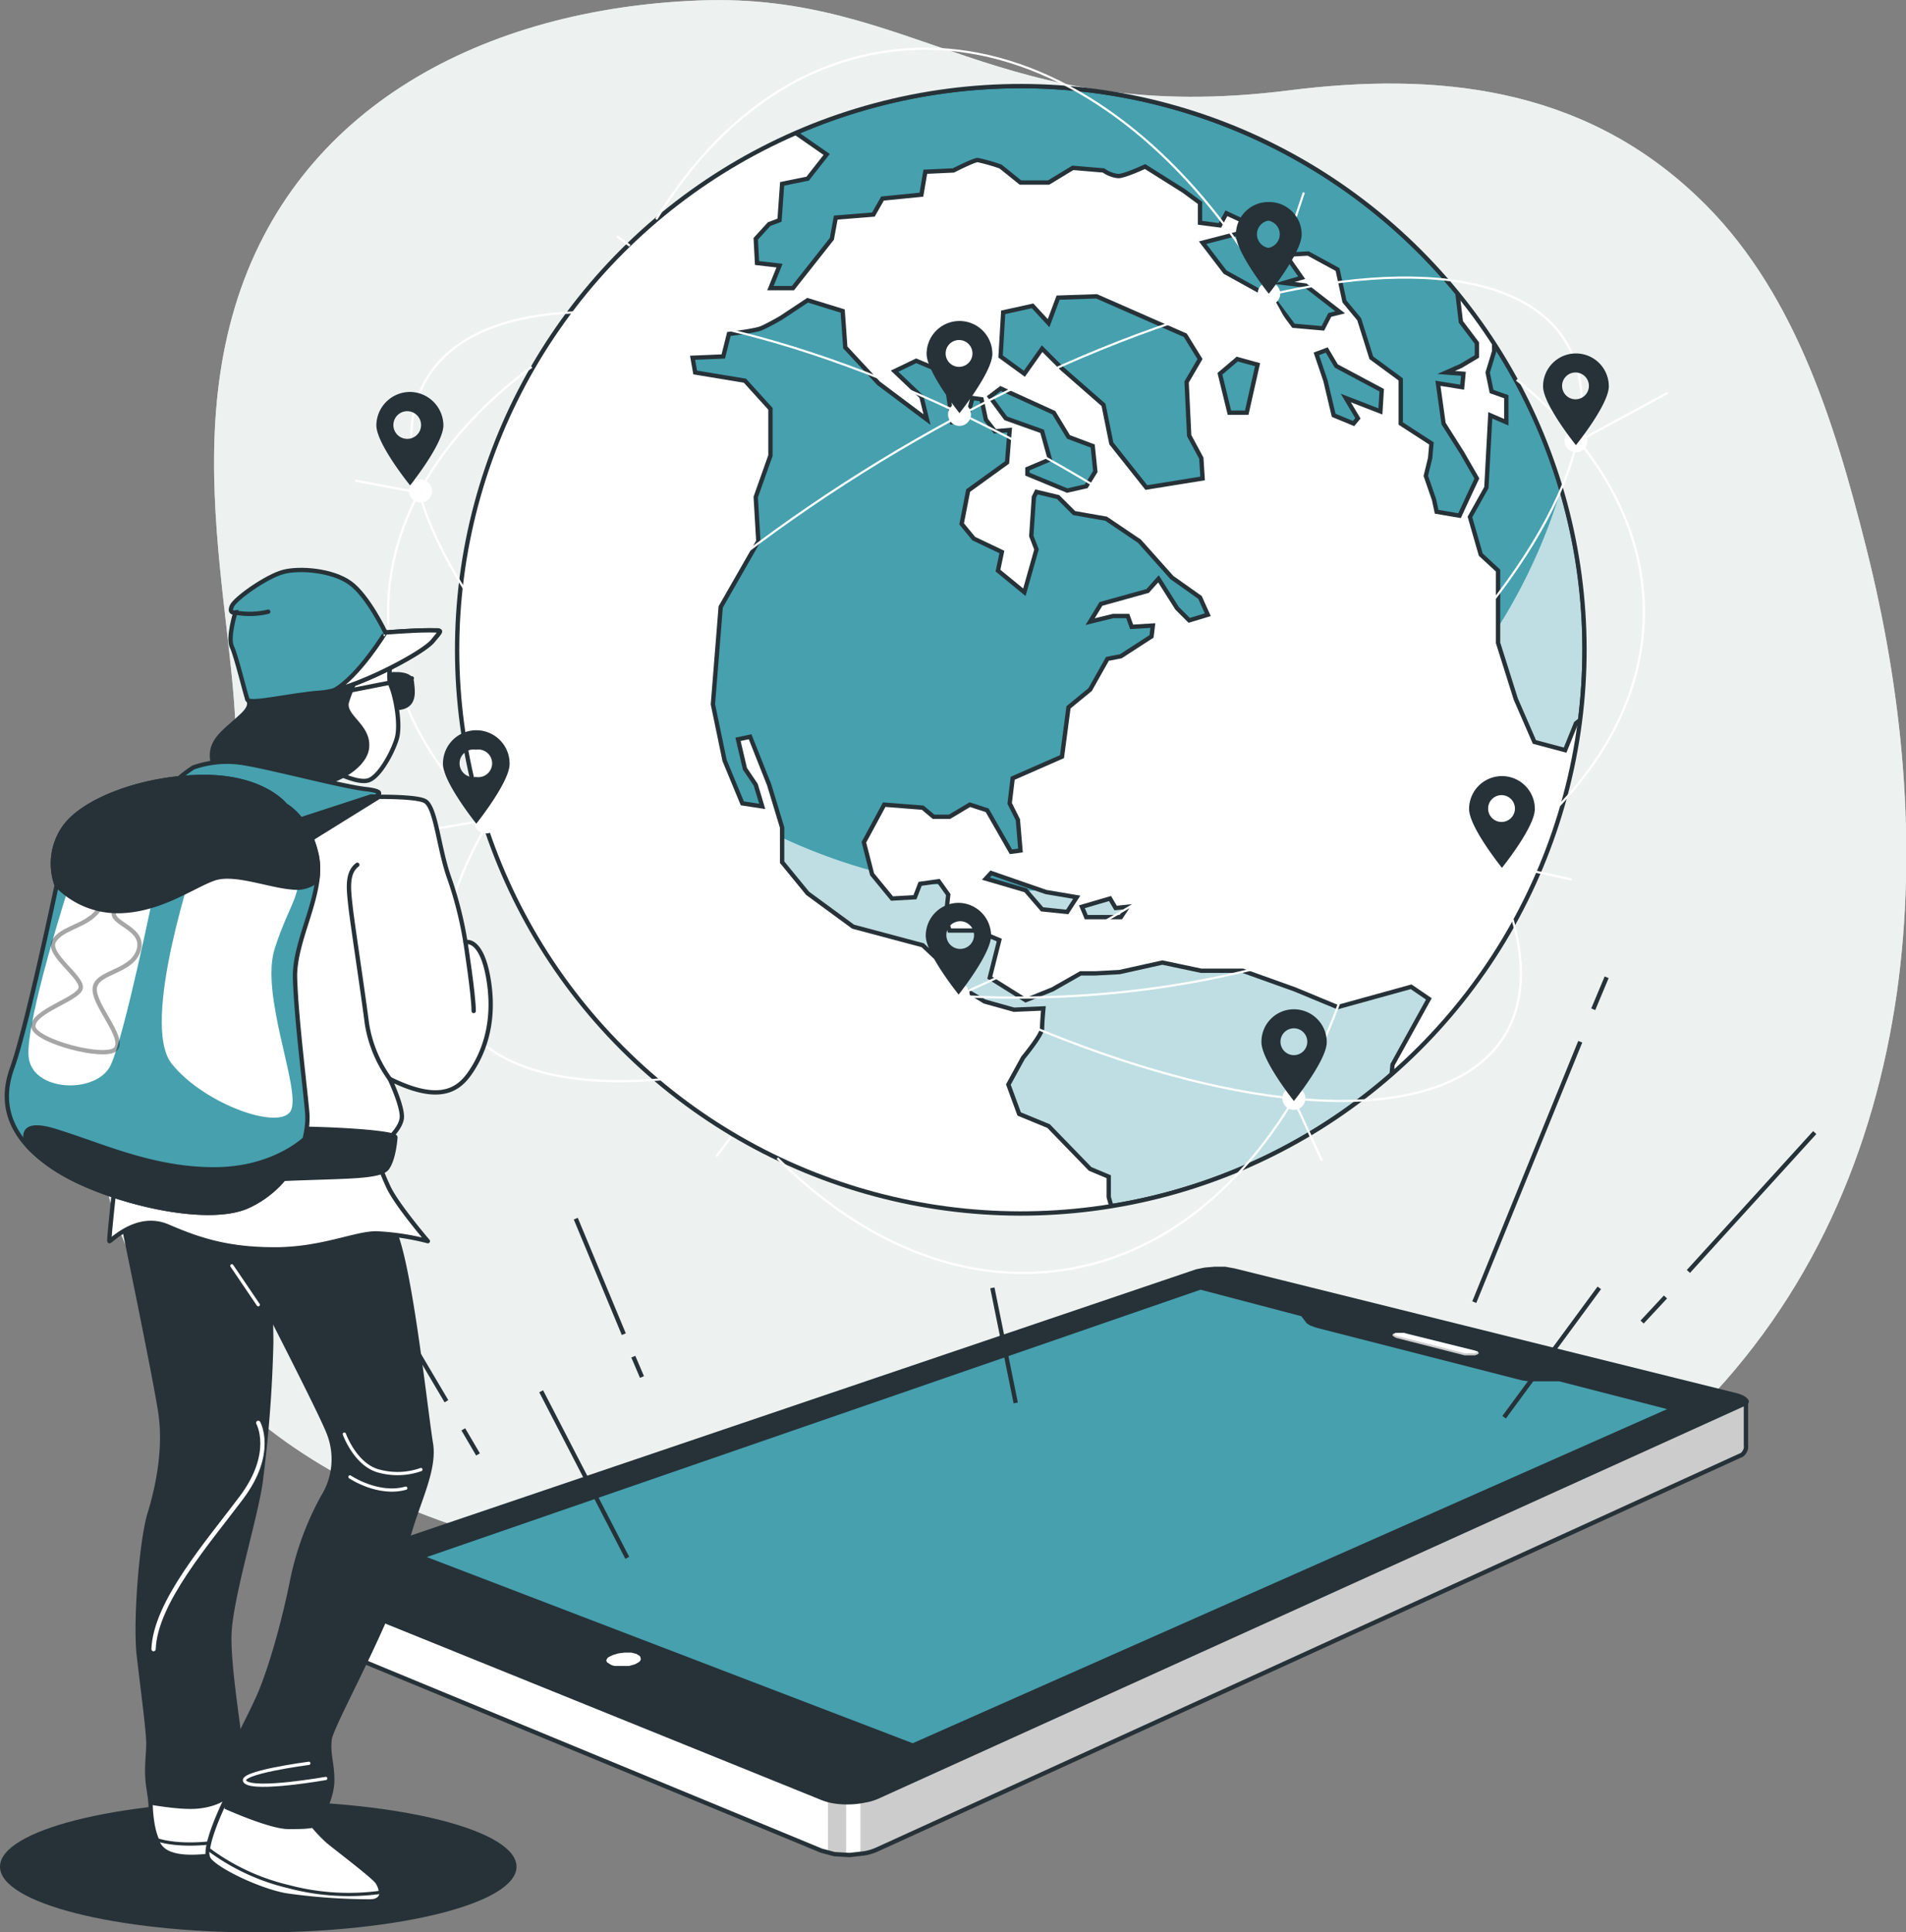<svg xmlns="http://www.w3.org/2000/svg" xmlns:xlink="http://www.w3.org/1999/xlink" viewBox="0 0 440.6 446.6"><rect x="0" y="0" width="440.6" height="446.6" fill="#808080" stroke="none"/><defs><style>.cls-1,.cls-12,.cls-15,.cls-17,.cls-18,.cls-3,.cls-7{fill:#fff;}.cls-1,.cls-10,.cls-18,.cls-2,.cls-21,.cls-23,.cls-3{stroke:#263238;}.cls-1,.cls-10,.cls-16,.cls-17,.cls-2{stroke-miterlimit:10;}.cls-13,.cls-2{fill:#46a0ae;}.cls-18,.cls-19,.cls-20,.cls-21,.cls-23,.cls-24,.cls-3{stroke-linecap:round;stroke-linejoin:round;}.cls-4,.cls-5{fill:#edf2f0;}.cls-5{opacity:0.7;}.cls-23,.cls-6{fill:#263238;}.cls-8{clip-path:url(#clip-path);}.cls-9{opacity:0.2;}.cls-10,.cls-16,.cls-19,.cls-20,.cls-21,.cls-24{fill:none;}.cls-11{clip-path:url(#clip-path-2);}.cls-12{opacity:0.86;}.cls-14{clip-path:url(#clip-path-3);}.cls-15{opacity:0.65;}.cls-16,.cls-17,.cls-19,.cls-20{stroke:#fff;}.cls-16,.cls-17{stroke-width:0.5px;}.cls-18,.cls-20{stroke-width:0.75px;}.cls-22{clip-path:url(#clip-path-4);}.cls-24{stroke:#000;opacity:0.35;}</style><clipPath id="clip-path" transform="translate(-17.9 -35.4)"><path class="cls-1" d="M421.5,369.5v-9.8L299.2,329.9,86.1,401.2v10.2a1.9,1.9,0,0,0,.5,1.4,2.6,2.6,0,0,0,1.4.9l119.8,49.5,3,.8,3.5.2,3.5-.4a12.5,12.5,0,0,0,3.1-1l199.2-90.9a1.7,1.7,0,0,0,1-.8A2.2,2.2,0,0,0,421.5,369.5Z"/></clipPath><clipPath id="clip-path-2" transform="translate(-17.9 -35.4)"><circle class="cls-1" cx="253.9" cy="185.6" r="130.3" transform="translate(-56.9 233.9) rotate(-45)"/></clipPath><clipPath id="clip-path-3" transform="translate(-17.9 -35.4)"><path class="cls-2" d="M249.2,125.2l12.3,5.6,3.4,5.6,5.6,2.1.6,5.9-2.1,3.4-4.4,1-9.2-3.8v-1.2l5.2-2.2-1.8-6.5-8.4-3-3.7-5Zm77.9,143-9.9-4.1-12-4.3h-9.6l-9-1.9-9.9,2.2-5.6.3h-3.4l-6.5,3.7-6.2,2.5-8.3-5.2,2.2-8.7-5.3-2.2h-6.2l-.9-2.8.6-5.5-2.2-3.1-4.3.6-1.2,3.1-5.3.3-4.6-5.6-1.9-7.4,4.7-8.7,8.9.7,2.5,2.1h3.7l4.7-2.8,4,1.3,5.5,9.6,2.2-.3-.6-7.1-1.9-3.8.7-5.8,11.4-5,1.5-11.4,5-4.1,4-7.1,3.1-.6,7.1-4.6.3-2.5-4.9.3-.9-2.5h-3.4l-5.3,1.3,2.5-4.1,10.8-3,2.5-2.8L290,176l2.8,2.8,4.3-1.3-1.8-4-6.5-4.6-7.5-8.4-7.7-5.2-7.4-1.3-3.7-3.7-5-1.2-.6,1.2-.6,9,1.2,3.1-2.8,9.9-6.1-5,.9-4.3-6.5-3.1-2.8-3.4,1.5-7.7,9-6.5.6-7.5-3.4.3-2.1-2.7-1-4.7-2.1-.3-1.3,5-3.4.6-1.5-10.8-2.5-1.6-4.3-1.8-5,2.4,6.2,5.9,1.3,5.3L221,124l-7.7-8.3-.6-8.4-8.1-2.5-6.2,4.1s-3.1,1.8-4.6,2.4-7.4,1.3-7.4,1.3l-1.3,5.2-7.1.3.6,3.4,11.5,1.9,5.9,6.5v10.8l-3.4,9.6.6,10.2-8.7,15.2-1.8,22.5,2.7,13,4.1,9.9,4.6.7-1.5-5-2.5-3.7-1.6-6.8,2.8-.6,4.4,11.1,3,9.9v8l5.9,7.2,10.5,7.7,16.1,4.3,5,4.7,3.7,4.9,5.6,3.4,6.8,1.9,6.8-.3s-.3,3.1-.3,4.6-4.4,6.8-4.4,6.8l-3.4,6.2,2.5,6.8,6.8,2.8,9.6,9.9,4.3,1.8v4.7l.6,2.1a128.9,128.9,0,0,0,64.8-30.5l.2-2.2,8.4-15.2-4.1-2.8ZM359.3,146l-3.4-5.9-4.3-6.8-1.3-9.3,5.6.9.3-3.1-4-.3,3.4-1.5,3.7-2.2v-3.1l-3.7-4.9-.8-6.7a130.6,130.6,0,0,0-153-37l7.2,5-4.4,5.6-5.9,1.2-.6,8.4-2.4.9-3.1,3.4.3,5.6,5.2.6L196,102h5.2l9-11.4.9-4.9,8.7-.7,2.1-3.7,9-.9.9-5.3,6.5-.3s4.7-2.4,5.6-2.4a40.7,40.7,0,0,1,5.3,1.5l4.6,3.7h6.5l5.6-3.4,7.1.6a7.1,7.1,0,0,0,3.4,1.3c1.5,0,6.2-2.2,6.2-2.2l8.9,5.6,3.8,2.8v4.6l4.6.6,1.5-2.8,4.1,1.9-.3,2.5-9.3,2.4,5.2,6.8,11.2,6.2,4.6,6.2,6.8.6,1.6-3.1,2.4-.6-8-6.2-5-.6,4.1-1.2-3.7-5.3,5.2-.3,6.8,3.7,1.6,7.4,3.4,4.1,2.8,8.9,6.8,5v10.2l7.1,4.6-.3,3.4-1,4.1,1.9,5.5.6,2.8,5.3.9,2.4-5.2Zm4-31.2v1.8l-1.5,4.9.9,4.4,3.4,1.2V133l-3.7-1.6-.9,16.7-3.8,6.8,2.5,8.7,4,3.7V184l4.1,13,4.3,9.9,7.1,1.9,2.5-6.2,1-.8a143.8,143.8,0,0,0,1-16.2A129.9,129.9,0,0,0,363.3,114.8Zm-71.4-1.9-20.5-9-8.9.3-2.2,5.9-3.7-4-6.8,1.5-.6,10.2,5.5,4,4.1-5.8,4.6,4.6L273,129l1.8,8.9,8.1,10.2,13-2.1-.3-4.7-2.8-5.2-.6-12.4,3.1-5.3Zm16.7,6.8-4.7-1.3-4,3.4,2.2,9h4Zm28.7,5.9L326.8,120l-2.2-3.7-2.4.9,2.1,6.2,1.9,8,4.6,1.9,1-1.2-2.8-4.7,8,3.1ZM247,237.2l-1.2,1.3,9.2,2.7,3.8,4.4,5.8.6,2.2-3.4-7.1-1.2Zm27.5,5.9L268,245l1,2.4h8l1.6-2.4-2.8.3Z"/></clipPath><clipPath id="clip-path-4" transform="translate(-17.9 -35.4)"><path class="cls-3" d="M98.9,219.7s14.8-.6,17.3.9,3.1,11,5.6,17.9a87.6,87.6,0,0,1,3.7,14.7s3.8-1.3,5.4,9-1.6,17.3-4.4,21.3-7.2,6.9-18.5,1.3c0,0,2.8,5.9,2.8,8.7s-4,6-4,6A386.3,386.3,0,0,1,68,302.3c-19.8.3-23.2-1.6-24.1-4.4s-1.6-46.6-.7-58.5,9.4-20.7,15.7-22.9S98.9,219.7,98.9,219.7Z"/></clipPath></defs><title>مسافر</title><g id="Background_Simple" data-name="Background Simple"><path class="cls-4" d="M456.4,264.8c4.8-34.3,1.3-69.5-7.1-102.8-7.5-29.8-17-60.4-39.2-81.3C383.3,55.3,349.8,52,315.8,56.3c-67.2,8.5-86.5-22.7-136.2-20.8S86.1,60.1,72.2,106.4s7.8,94.5-2.7,121.9-40.1,54.9-22.7,94.6,55.9,70.9,145,78.4,166.8,11.4,217.4-38.7C436.7,335.4,451.2,301.2,456.4,264.8Z" transform="translate(-17.9 -35.4)"/><path class="cls-5" d="M456.4,264.8c4.8-34.3,1.3-69.5-7.1-102.8-7.5-29.8-17-60.4-39.2-81.3C383.3,55.3,349.8,52,315.8,56.3c-67.2,8.5-86.5-22.7-136.2-20.8S86.1,60.1,72.2,106.4s7.8,94.5-2.7,121.9-40.1,54.9-22.7,94.6,55.9,70.9,145,78.4,166.8,11.4,217.4-38.7C436.7,335.4,451.2,301.2,456.4,264.8Z" transform="translate(-17.9 -35.4)"/><ellipse class="cls-6" cx="59.7" cy="431.5" rx="59.7" ry="15.2"/></g><g id="Device"><path class="cls-7" d="M421.5,369.5v-9.8L299.2,329.9,86.1,401.2v10.2a1.9,1.9,0,0,0,.5,1.4,2.6,2.6,0,0,0,1.4.9l119.8,49.5,3,.8,3.5.2,3.5-.4a12.5,12.5,0,0,0,3.1-1l199.2-90.9a1.7,1.7,0,0,0,1-.8A2.2,2.2,0,0,0,421.5,369.5Z" transform="translate(-17.9 -35.4)"/><g class="cls-8"><path class="cls-9" d="M421.1,371.1a2.2,2.2,0,0,0,.4-1.6v-9.8L299.2,329.9l-82.4,27.6V463.9h1a12.5,12.5,0,0,0,3.1-1l199.2-90.9A1.7,1.7,0,0,0,421.1,371.1Z" transform="translate(-17.9 -35.4)"/><path class="cls-9" d="M213.5,464.4V447.9h-4.2v16A12.6,12.6,0,0,0,213.5,464.4Z" transform="translate(-17.9 -35.4)"/></g><path class="cls-10" d="M421.5,369.5v-9.8L299.2,329.9,86.1,401.2v10.2a1.9,1.9,0,0,0,.5,1.4,2.6,2.6,0,0,0,1.4.9l119.8,49.5,3,.8,3.5.2,3.5-.4a12.5,12.5,0,0,0,3.1-1l199.2-90.9a1.7,1.7,0,0,0,1-.8A2.2,2.2,0,0,0,421.5,369.5Z" transform="translate(-17.9 -35.4)"/><path class="cls-7" d="M358.9,347.4l-15.7-3.9-.7-.2h-2l-.4.2a.2.2,0,0,0,0,.3l.2.2.5.2,15.7,4h2.3l.6-.2.3-.2c0-.1.1-.2,0-.2l-.2-.3-.6-.2" transform="translate(-17.9 -35.4)"/><path class="cls-2" d="M404.8,361l-26.4-6.8h-7.1l-1.4-.2-1.2-.3-46.1-11.8-.9-.3-.8-.3-.6-.4-.3-.4-1-1.3L295.4,333,115.1,395.3l113.8,43.6L404.8,361" transform="translate(-17.9 -35.4)"/><path class="cls-6" d="M422,358.9a3.5,3.5,0,0,0-1.1-.9,10.3,10.3,0,0,0-2.1-.7L303.3,328.6l-2.2-.4h-2.4l-2.3.2-2,.4L88.8,398.5a6.9,6.9,0,0,0-2.1,1,2.1,2.1,0,0,0-1,1.1.9.9,0,0,0,.1,1.1,3.2,3.2,0,0,0,1.4,1l120.6,48.8a13.2,13.2,0,0,0,3,.8,20,20,0,0,0,3.5.2,19.7,19.7,0,0,0,3.5-.4,12.6,12.6,0,0,0,3.1-.9L421,360.5a2,2,0,0,0,1.1-.8A.8.8,0,0,0,422,358.9Zm-193.1,80L115.1,395.3,295.4,333l23.6,6.1,1,1.3.3.4.6.4.8.3.9.3,46.1,11.8,1.2.3,1.4.2h7.1l26.4,6.8Zm111.2-95.2.4-.2h2l.7.2,15.7,3.9.6.2.2.3c.1,0,0,.1,0,.2l-.3.2-.6.2h-2.3l-15.7-4-.5-.2-.2-.2A.2.2,0,0,1,340.1,343.7ZM165.6,419.5l-.9.5-1.4.4h-2.9a2.8,2.8,0,0,1-1.3-.3l-.8-.5a.8.8,0,0,1-.2-.5,2.1,2.1,0,0,1,.4-.6l1-.5,1.3-.4,1.5-.2h1.5l1.2.3.8.5a1.4,1.4,0,0,1,.2.6C166,419.1,165.8,419.3,165.6,419.5Z" transform="translate(-17.9 -35.4)"/><path class="cls-7" d="M165,417.8l-1.2-.3h-1.5l-1.5.2-1.3.4-1,.5a2.1,2.1,0,0,0-.4.6.8.8,0,0,0,.2.5l.8.5a2.8,2.8,0,0,0,1.3.3h2.9l1.4-.4.9-.5c.2-.2.4-.4.4-.6a1.4,1.4,0,0,0-.2-.6l-.8-.5" transform="translate(-17.9 -35.4)"/></g><g id="Lines"><line class="cls-10" x1="107.1" y1="330.4" x2="110.5" y2="336.2"/><line class="cls-10" x1="56.7" y1="245.2" x2="103.2" y2="323.9"/><line class="cls-10" x1="146.4" y1="313.6" x2="148.4" y2="318.3"/><line class="cls-10" x1="133.1" y1="281.7" x2="144.2" y2="308.4"/><line class="cls-10" x1="365.3" y1="240.8" x2="340.8" y2="301"/><line class="cls-10" x1="371.4" y1="225.9" x2="368.3" y2="233.3"/><line class="cls-10" x1="385" y1="299.8" x2="379.6" y2="305.6"/><line class="cls-10" x1="419.5" y1="261.8" x2="390.3" y2="293.9"/><line class="cls-10" x1="125.1" y1="321.6" x2="145" y2="360.1"/><line class="cls-10" x1="369.7" y1="297.7" x2="347.7" y2="327.6"/><line class="cls-10" x1="229.4" y1="297.7" x2="234.8" y2="324.3"/></g><g id="Earth_Globe" data-name="Earth Globe"><circle class="cls-7" cx="253.9" cy="185.6" r="130.3" transform="translate(-74.8 198.5) rotate(-45)"/><g class="cls-11"><path class="cls-12" d="M253.9,241.3a130.4,130.4,0,0,1-124.9-93,127.5,127.5,0,0,0-5.5,37.3,130.4,130.4,0,1,0,255.3-37.3A130.5,130.5,0,0,1,253.9,241.3Z" transform="translate(-17.9 -35.4)"/><path class="cls-13" d="M249.2,125.2l12.3,5.6,3.4,5.6,5.6,2.1.6,5.9-2.1,3.4-4.4,1-9.2-3.8v-1.2l5.2-2.2-1.8-6.5-8.4-3-3.7-5Zm77.9,143-9.9-4.1-12-4.3h-9.6l-9-1.9-9.9,2.2-5.6.3h-3.4l-6.5,3.7-6.2,2.5-8.3-5.2,2.2-8.7-5.3-2.2h-6.2l-.9-2.8.6-5.5-2.2-3.1-4.3.6-1.2,3.1-5.3.3-4.6-5.6-1.9-7.4,4.7-8.7,8.9.7,2.5,2.1h3.7l4.7-2.8,4,1.3,5.5,9.6,2.2-.3-.6-7.1-1.9-3.8.7-5.8,11.4-5,1.5-11.4,5-4.1,4-7.1,3.1-.6,7.1-4.6.3-2.5-4.9.3-.9-2.5h-3.4l-5.3,1.3,2.5-4.1,10.8-3,2.5-2.8L290,176l2.8,2.8,4.3-1.3-1.8-4-6.5-4.6-7.5-8.4-7.7-5.2-7.4-1.3-3.7-3.7-5-1.2-.6,1.2-.6,9,1.2,3.1-2.8,9.9-6.1-5,.9-4.3-6.5-3.1-2.8-3.4,1.5-7.7,9-6.5.6-7.5-3.4.3-2.1-2.7-1-4.7-2.1-.3-1.3,5-3.4.6-1.5-10.8-2.5-1.6-4.3-1.8-5,2.4,6.2,5.9,1.3,5.3L221,124l-7.7-8.3-.6-8.4-8.1-2.5-6.2,4.1s-3.1,1.8-4.6,2.4-7.4,1.3-7.4,1.3l-1.3,5.2-7.1.3.6,3.4,11.5,1.9,5.9,6.5v10.8l-3.4,9.6.6,10.2-8.7,15.2-1.8,22.5,2.7,13,4.1,9.9,4.6.7-1.5-5-2.5-3.7-1.6-6.8,2.8-.6,4.4,11.1,3,9.9v8l5.9,7.2,10.5,7.7,16.1,4.3,5,4.7,3.7,4.9,5.6,3.4,6.8,1.9,6.8-.3s-.3,3.1-.3,4.6-4.4,6.8-4.4,6.8l-3.4,6.2,2.5,6.8,6.8,2.8,9.6,9.9,4.3,1.8v4.7l.6,2.1a128.9,128.9,0,0,0,64.8-30.5l.2-2.2,8.4-15.2-4.1-2.8ZM359.3,146l-3.4-5.9-4.3-6.8-1.3-9.3,5.6.9.3-3.1-4-.3,3.4-1.5,3.7-2.2v-3.1l-3.7-4.9-.8-6.7a130.6,130.6,0,0,0-153-37l7.2,5-4.4,5.6-5.9,1.2-.6,8.4-2.4.9-3.1,3.4.3,5.6,5.2.6L196,102h5.2l9-11.4.9-4.9,8.7-.7,2.1-3.7,9-.9.9-5.3,6.5-.3s4.7-2.4,5.6-2.4a40.7,40.7,0,0,1,5.3,1.5l4.6,3.7h6.5l5.6-3.4,7.1.6a7.1,7.1,0,0,0,3.4,1.3c1.5,0,6.2-2.2,6.2-2.2l8.9,5.6,3.8,2.8v4.6l4.6.6,1.5-2.8,4.1,1.9-.3,2.5-9.3,2.4,5.2,6.8,11.2,6.2,4.6,6.2,6.8.6,1.6-3.1,2.4-.6-8-6.2-5-.6,4.1-1.2-3.7-5.3,5.2-.3,6.8,3.7,1.6,7.4,3.4,4.1,2.8,8.9,6.8,5v10.2l7.1,4.6-.3,3.4-1,4.1,1.9,5.5.6,2.8,5.3.9,2.4-5.2Zm4-31.2v1.8l-1.5,4.9.9,4.4,3.4,1.2V133l-3.7-1.6-.9,16.7-3.8,6.8,2.5,8.7,4,3.7V184l4.1,13,4.3,9.9,7.1,1.9,2.5-6.2,1-.8a143.8,143.8,0,0,0,1-16.2A129.9,129.9,0,0,0,363.3,114.8Zm-71.4-1.9-20.5-9-8.9.3-2.2,5.9-3.7-4-6.8,1.5-.6,10.2,5.5,4,4.1-5.8,4.6,4.6L273,129l1.8,8.9,8.1,10.2,13-2.1-.3-4.7-2.8-5.2-.6-12.4,3.1-5.3Zm16.7,6.8-4.7-1.3-4,3.4,2.2,9h4Zm28.7,5.9L326.8,120l-2.2-3.7-2.4.9,2.1,6.2,1.9,8,4.6,1.9,1-1.2-2.8-4.7,8,3.1ZM247,237.2l-1.2,1.3,9.2,2.7,3.8,4.4,5.8.6,2.2-3.4-7.1-1.2Zm27.5,5.9L268,245l1,2.4h8l1.6-2.4-2.8.3Z" transform="translate(-17.9 -35.4)"/><g class="cls-14"><path class="cls-15" d="M253.9,241.3a130.4,130.4,0,0,1-124.9-93,127.5,127.5,0,0,0-5.5,37.3,130.4,130.4,0,1,0,255.3-37.3A130.5,130.5,0,0,1,253.9,241.3Z" transform="translate(-17.9 -35.4)"/></g><path class="cls-10" d="M249.2,125.2l12.3,5.6,3.4,5.6,5.6,2.1.6,5.9-2.1,3.4-4.4,1-9.2-3.8v-1.2l5.2-2.2-1.8-6.5-8.4-3-3.7-5Zm77.9,143-9.9-4.1-12-4.3h-9.6l-9-1.9-9.9,2.2-5.6.3h-3.4l-6.5,3.7-6.2,2.5-8.3-5.2,2.2-8.7-5.3-2.2h-6.2l-.9-2.8.6-5.5-2.2-3.1-4.3.6-1.2,3.1-5.3.3-4.6-5.6-1.9-7.4,4.7-8.7,8.9.7,2.5,2.1h3.7l4.7-2.8,4,1.3,5.5,9.6,2.2-.3-.6-7.1-1.9-3.8.7-5.8,11.4-5,1.5-11.4,5-4.1,4-7.1,3.1-.6,7.1-4.6.3-2.5-4.9.3-.9-2.5h-3.4l-5.3,1.3,2.5-4.1,10.8-3,2.5-2.8L290,176l2.8,2.8,4.3-1.3-1.8-4-6.5-4.6-7.5-8.4-7.7-5.2-7.4-1.3-3.7-3.7-5-1.2-.6,1.2-.6,9,1.2,3.1-2.8,9.9-6.1-5,.9-4.3-6.5-3.1-2.8-3.4,1.5-7.7,9-6.5.6-7.5-3.4.3-2.1-2.7-1-4.7-2.1-.3-1.3,5-3.4.6-1.5-10.8-2.5-1.6-4.3-1.8-5,2.4,6.2,5.9,1.3,5.3L221,124l-7.7-8.3-.6-8.4-8.1-2.5-6.2,4.1s-3.1,1.8-4.6,2.4-7.4,1.3-7.4,1.3l-1.3,5.2-7.1.3.6,3.4,11.5,1.9,5.9,6.5v10.8l-3.4,9.6.6,10.2-8.7,15.2-1.8,22.5,2.7,13,4.1,9.9,4.6.7-1.5-5-2.5-3.7-1.6-6.8,2.8-.6,4.4,11.1,3,9.9v8l5.9,7.2,10.5,7.7,16.1,4.3,5,4.7,3.7,4.9,5.6,3.4,6.8,1.9,6.8-.3s-.3,3.1-.3,4.6-4.4,6.8-4.4,6.8l-3.4,6.2,2.5,6.8,6.8,2.8,9.6,9.9,4.3,1.8v4.7l.6,2.1a128.9,128.9,0,0,0,64.8-30.5l.2-2.2,8.4-15.2-4.1-2.8ZM359.3,146l-3.4-5.9-4.3-6.8-1.3-9.3,5.6.9.3-3.1-4-.3,3.4-1.5,3.7-2.2v-3.1l-3.7-4.9-.8-6.7a130.6,130.6,0,0,0-153-37l7.2,5-4.4,5.6-5.9,1.2-.6,8.4-2.4.9-3.1,3.4.3,5.6,5.2.6L196,102h5.2l9-11.4.9-4.9,8.7-.7,2.1-3.7,9-.9.9-5.3,6.5-.3s4.7-2.4,5.6-2.4a40.7,40.7,0,0,1,5.3,1.5l4.6,3.7h6.5l5.6-3.4,7.1.6a7.1,7.1,0,0,0,3.4,1.3c1.5,0,6.2-2.2,6.2-2.2l8.9,5.6,3.8,2.8v4.6l4.6.6,1.5-2.8,4.1,1.9-.3,2.5-9.3,2.4,5.2,6.8,11.2,6.2,4.6,6.2,6.8.6,1.6-3.1,2.4-.6-8-6.2-5-.6,4.1-1.2-3.7-5.3,5.2-.3,6.8,3.7,1.6,7.4,3.4,4.1,2.8,8.9,6.8,5v10.2l7.1,4.6-.3,3.4-1,4.1,1.9,5.5.6,2.8,5.3.9,2.4-5.2Zm4-31.2v1.8l-1.5,4.9.9,4.4,3.4,1.2V133l-3.7-1.6-.9,16.7-3.8,6.8,2.5,8.7,4,3.7V184l4.1,13,4.3,9.9,7.1,1.9,2.5-6.2,1-.8a143.8,143.8,0,0,0,1-16.2A129.9,129.9,0,0,0,363.3,114.8Zm-71.4-1.9-20.5-9-8.9.3-2.2,5.9-3.7-4-6.8,1.5-.6,10.2,5.5,4,4.1-5.8,4.6,4.6L273,129l1.8,8.9,8.1,10.2,13-2.1-.3-4.7-2.8-5.2-.6-12.4,3.1-5.3Zm16.7,6.8-4.7-1.3-4,3.4,2.2,9h4Zm28.7,5.9L326.8,120l-2.2-3.7-2.4.9,2.1,6.2,1.9,8,4.6,1.9,1-1.2-2.8-4.7,8,3.1ZM247,237.2l-1.2,1.3,9.2,2.7,3.8,4.4,5.8.6,2.2-3.4-7.1-1.2Zm27.5,5.9L268,245l1,2.4h8l1.6-2.4-2.8.3Z" transform="translate(-17.9 -35.4)"/></g><circle class="cls-10" cx="253.9" cy="185.6" r="130.3" transform="translate(-74.8 198.5) rotate(-45)"/><path class="cls-16" d="M368.5,123.2c18.5,14.9,29.4,33.5,29.4,53.7,0,49.2-65,89.1-145.1,89.1s-145.2-39.9-145.2-89.1c0-21.5,12.5-41.3,33.2-56.7" transform="translate(-17.9 -35.4)"/><path class="cls-16" d="M169.6,86.1c13.1-21.4,31.4-35.7,53.2-38.8C273.9,39.9,324.4,97,335.6,174.8S314.5,321.7,263.4,329c-23.3,3.4-46.5-6.6-65.8-25.9" transform="translate(-17.9 -35.4)"/><ellipse class="cls-16" cx="241.3" cy="198.8" rx="59" ry="145.9" transform="translate(-72.1 265.7) rotate(-58.6)"/><ellipse class="cls-16" cx="252" cy="192.3" rx="149.8" ry="59" transform="translate(-81.2 124.2) rotate(-31.4)"/><path class="cls-17" d="M313.6,103.3a2.4,2.4,0,0,0-2.4-2.4,2.3,2.3,0,0,0-2.3,2.4,2.3,2.3,0,0,0,2.3,2.3A2.3,2.3,0,0,0,313.6,103.3Z" transform="translate(-17.9 -35.4)"/><path class="cls-17" d="M340,201.4a2.4,2.4,0,0,0-4.8,0,2.4,2.4,0,1,0,4.8,0Z" transform="translate(-17.9 -35.4)"/><path class="cls-17" d="M334.7,251.3a2.4,2.4,0,1,0-2.4,2.4A2.4,2.4,0,0,0,334.7,251.3Z" transform="translate(-17.9 -35.4)"/><path class="cls-17" d="M319.4,289.3a2.4,2.4,0,1,0-2.4,2.4A2.4,2.4,0,0,0,319.4,289.3Z" transform="translate(-17.9 -35.4)"/><path class="cls-17" d="M365.1,235.2a2.4,2.4,0,1,0-2.4,2.4A2.4,2.4,0,0,0,365.1,235.2Z" transform="translate(-17.9 -35.4)"/><path class="cls-17" d="M241.8,265.3a2.4,2.4,0,1,0-2.3,2.4A2.3,2.3,0,0,0,241.8,265.3Z" transform="translate(-17.9 -35.4)"/><path class="cls-17" d="M132.6,225.4a2.4,2.4,0,1,0-2.4,2.4A2.3,2.3,0,0,0,132.6,225.4Z" transform="translate(-17.9 -35.4)"/><path class="cls-17" d="M151,200.6a2.3,2.3,0,0,0-2.3-2.3,2.3,2.3,0,0,0-2.4,2.3,2.4,2.4,0,0,0,2.4,2.4A2.3,2.3,0,0,0,151,200.6Z" transform="translate(-17.9 -35.4)"/><path class="cls-17" d="M242.1,131.2a2.4,2.4,0,0,0-4.8,0,2.4,2.4,0,0,0,4.8,0Z" transform="translate(-17.9 -35.4)"/><path class="cls-17" d="M384.6,137.3a2.4,2.4,0,1,0-2.4,2.4A2.4,2.4,0,0,0,384.6,137.3Z" transform="translate(-17.9 -35.4)"/><path class="cls-17" d="M117.5,148.9a2.4,2.4,0,1,0-2.3,2.4A2.3,2.3,0,0,0,117.5,148.9Z" transform="translate(-17.9 -35.4)"/><line class="cls-16" x1="366.7" y1="101" x2="385.5" y2="90.8"/><line class="cls-16" x1="94.9" y1="113.5" x2="82.1" y2="111.1"/><line class="cls-16" x1="130.8" y1="162.9" x2="130.8" y2="140.3"/><line class="cls-16" x1="109.9" y1="190" x2="90.5" y2="193.3"/><line class="cls-16" x1="221" y1="232.2" x2="219.2" y2="242.7"/><line class="cls-16" x1="300" y1="256.2" x2="305.6" y2="268.3"/><line class="cls-16" x1="347.2" y1="199.8" x2="363.3" y2="203.3"/><line class="cls-16" x1="312.5" y1="214.2" x2="296.9" y2="199.1"/><line class="cls-16" x1="294.3" y1="65.7" x2="301.4" y2="44.5"/><line class="cls-16" x1="142.6" y1="54.6" x2="145.6" y2="56.8"/><line class="cls-16" x1="165.6" y1="267.3" x2="169" y2="262.8"/></g><g id="Layer_6" data-name="Layer 6"><path class="cls-6" d="M239.7,109.6a7.6,7.6,0,0,0-7.6,7.6c0,4.2,7.6,13.7,7.6,13.7s7.6-9.5,7.6-13.7A7.6,7.6,0,0,0,239.7,109.6Zm-.1,10.6a3.1,3.1,0,0,1-3.1-3.1,3.1,3.1,0,0,1,6.2,0A3.1,3.1,0,0,1,239.6,120.2Z" transform="translate(-17.9 -35.4)"/><path class="cls-6" d="M311.2,82.1a7.5,7.5,0,0,0-7.6,7.5c0,4.2,7.6,13.7,7.6,13.7s7.6-9.5,7.6-13.7A7.5,7.5,0,0,0,311.2,82.1Zm-.1,10.6a3.2,3.2,0,0,1,0-6.3,3.2,3.2,0,0,1,0,6.3Z" transform="translate(-17.9 -35.4)"/><path class="cls-6" d="M382.2,117.1a7.6,7.6,0,0,0-7.6,7.6c0,4.2,7.6,13.6,7.6,13.6s7.6-9.4,7.6-13.6A7.6,7.6,0,0,0,382.2,117.1Zm-.1,10.6a3.1,3.1,0,1,1,3.1-3.1A3.1,3.1,0,0,1,382.1,127.7Z" transform="translate(-17.9 -35.4)"/><path class="cls-6" d="M365.1,214.8a7.6,7.6,0,0,0-7.6,7.6c0,4.2,7.6,13.6,7.6,13.6s7.6-9.4,7.6-13.6A7.6,7.6,0,0,0,365.1,214.8Zm-.1,10.6a3.1,3.1,0,1,1,3.1-3.1A3.1,3.1,0,0,1,365,225.4Z" transform="translate(-17.9 -35.4)"/><path class="cls-6" d="M239.5,244.1a7.6,7.6,0,0,0-7.6,7.6c0,4.2,7.6,13.6,7.6,13.6s7.5-9.4,7.5-13.6A7.6,7.6,0,0,0,239.5,244.1Zm-.2,10.6a3.2,3.2,0,0,1,0-6.3,3.2,3.2,0,1,1,0,6.3Z" transform="translate(-17.9 -35.4)"/><path class="cls-6" d="M317,268.7a7.5,7.5,0,0,0-7.5,7.6c0,4.2,7.5,13.6,7.5,13.6s7.6-9.4,7.6-13.6A7.6,7.6,0,0,0,317,268.7Zm-.1,10.6a3.1,3.1,0,1,1,3.2-3.1A3.1,3.1,0,0,1,316.9,279.3Z" transform="translate(-17.9 -35.4)"/><path class="cls-6" d="M112.7,126a7.8,7.8,0,0,0-7.8,7.7c0,4.3,7.8,13.9,7.8,13.9s7.7-9.6,7.7-13.9A7.8,7.8,0,0,0,112.7,126Zm-.1,10.8a3.2,3.2,0,1,1,0-6.3,3.2,3.2,0,0,1,0,6.3Z" transform="translate(-17.9 -35.4)"/><path class="cls-6" d="M128,204.2a7.7,7.7,0,0,0-7.7,7.8c0,4.2,7.7,13.8,7.7,13.8s7.7-9.6,7.7-13.8A7.7,7.7,0,0,0,128,204.2Zm-.1,10.8a3.2,3.2,0,1,1,0-6.3,3.2,3.2,0,1,1,0,6.3Z" transform="translate(-17.9 -35.4)"/></g><g id="Layer_5" data-name="Layer 5"><path class="cls-3" d="M52.7,451.3s-.2,8.3,2.7,11.3,10.8,1.6,13,1.4,5.4-3.5,5.1-7.1a80.1,80.1,0,0,0-1.9-9.7S67.6,452.4,52.7,451.3Z" transform="translate(-17.9 -35.4)"/><path class="cls-18" d="M72.8,460.3c-12,2.8-18.5.4-18.5.4h-.1a5.2,5.2,0,0,0,1.2,1.9c3,3,10.8,1.6,13,1.4S71.7,462.3,72.8,460.3Z" transform="translate(-17.9 -35.4)"/><path class="cls-6" d="M45.1,314.5s8.2,39.4,9.4,47.6S53.9,379,52,385.2s-3.4,25.1-2.5,32.9,2.2,17.5,2.2,20.3-.6,6,0,10.1l.6,4s6.9,1.3,11,1,7.5-1.9,8.7-4.1,1.9-7.5,1.9-10.3-2.5-16.9-2.5-25.1,5.9-26.9,7.2-35.7a305.4,305.4,0,0,0,2.5-32.5c0-6.9-.6-16,0-16.9s1.3-12.8,1.3-12.8A112.6,112.6,0,0,1,63,314.8C53.6,313.3,49.5,312,45.1,314.5Z" transform="translate(-17.9 -35.4)"/><path class="cls-19" d="M77.6,364.3s3.9,6.9-3.9,17.3-19.9,24.2-20.3,35" transform="translate(-17.9 -35.4)"/><path class="cls-3" d="M70,451.6s-5.4,11-3.8,13.4,11.6,7.3,17.8,8.4a138.3,138.3,0,0,0,19.4,1.4c3.5,0,2.7-3,1.7-4.4s-9.5-7.8-11.4-9.4a34.4,34.4,0,0,1-4-4.3S73.2,451.3,70,451.6Z" transform="translate(-17.9 -35.4)"/><path class="cls-18" d="M84.6,471.5A50.1,50.1,0,0,1,66,462.8a3.6,3.6,0,0,0,.2,2.2c1.6,2.5,11.6,7.3,17.8,8.4a138.3,138.3,0,0,0,19.4,1.4c2,0,2.6-1,2.6-2A54.1,54.1,0,0,1,84.6,471.5Z" transform="translate(-17.9 -35.4)"/><path class="cls-6" d="M69.2,318.6s21.3,41,24.1,47.9a16,16,0,0,1-1.2,14.7,69.3,69.3,0,0,0-7.2,19.7c-1.6,8.1-4.7,19.7-7.6,26.3s-9,17.2-8.4,19.4a49,49,0,0,1,.9,6.9s10.4,4.7,14.7,4.7,6.9,0,7.6-1.6,3.1-5.6,3.1-9.7-1-6-.6-9.4,16.5-31.9,17.2-41.3,7.5-19.4,6.2-27.2-5.3-46.4-9.4-50.7S69.2,318.6,69.2,318.6Z" transform="translate(-17.9 -35.4)"/><line class="cls-20" x1="59.7" y1="301.6" x2="53.6" y2="292.6"/><path class="cls-20" d="M97.5,366.9s2.6,7.3,8.2,8.6a16.3,16.3,0,0,0,9.5-.4" transform="translate(-17.9 -35.4)"/><path class="cls-20" d="M98.8,376.8s6.5,4.4,12.9,2.6" transform="translate(-17.9 -35.4)"/><path class="cls-20" d="M89.3,443s-16.9,2.2-14.7,4.3,18.6-.8,18.6-.8" transform="translate(-17.9 -35.4)"/><path class="cls-7" d="M45.1,302.9a11.6,11.6,0,0,1-.1,1.3c-.5,4.3-2,17.9-1.8,18.1s6.3-6.5,13.5-3.4,13.8,5.3,24.7,5.3,18.5-3.7,23.5-3.7a58.6,58.6,0,0,1,11.9,1.8s-7.2-8.4-9.1-12.5a56.5,56.5,0,0,1-2.8-7.2s-26.9,0-40.7.6S45.1,302.9,45.1,302.9Z" transform="translate(-17.9 -35.4)"/><path class="cls-21" d="M45.1,302.9a11.6,11.6,0,0,1-.1,1.3c-.5,4.3-2,17.9-1.8,18.1s6.3-6.5,13.5-3.4,13.8,5.3,24.7,5.3,18.5-3.7,23.5-3.7a58.6,58.6,0,0,1,11.9,1.8s-7.2-8.4-9.1-12.5a56.5,56.5,0,0,1-2.8-7.2s-26.9,0-40.7.6S45.1,302.9,45.1,302.9Z" transform="translate(-17.9 -35.4)"/><path class="cls-7" d="M98.9,219.7s14.8-.6,17.3.9,3.1,11,5.6,17.9a87.6,87.6,0,0,1,3.7,14.7s3.8-1.3,5.4,9-1.6,17.3-4.4,21.3-7.2,6.9-18.5,1.3c0,0,2.8,5.9,2.8,8.7s-4,6-4,6A386.3,386.3,0,0,1,68,302.3c-19.8.3-23.2-1.6-24.1-4.4s-1.6-46.6-.7-58.5,9.4-20.7,15.7-22.9S98.9,219.7,98.9,219.7Z" transform="translate(-17.9 -35.4)"/><g class="cls-22"><path class="cls-21" d="M125.5,253.2s1.9,12.2,1.9,15.9" transform="translate(-17.9 -35.4)"/></g><path class="cls-21" d="M98.9,219.7s14.8-.6,17.3.9,3.1,11,5.6,17.9a87.6,87.6,0,0,1,3.7,14.7s3.8-1.3,5.4,9-1.6,17.3-4.4,21.3-7.2,6.9-18.5,1.3c0,0,2.8,5.9,2.8,8.7s-4,6-4,6A386.3,386.3,0,0,1,68,302.3c-19.8.3-23.2-1.6-24.1-4.4s-1.6-46.6-.7-58.5,9.4-20.7,15.7-22.9S98.9,219.7,98.9,219.7Z" transform="translate(-17.9 -35.4)"/><path class="cls-23" d="M107.2,191.4s5.6-.9,5.9,1.6.7,5.5-2.8,6S106,194.2,107.2,191.4Z" transform="translate(-17.9 -35.4)"/><path class="cls-3" d="M108.5,187.7s-1.2,4-.2,6.3,2.3,8.9,1.3,12.2-4.1,8.9-6.6,9.6-7.4-1.8-8.2-2.3,4.6-6.3,1.8-7.6-3.8-9.9-1.5-12.7a18.6,18.6,0,0,1,6.3-4.3Z" transform="translate(-17.9 -35.4)"/><path class="cls-23" d="M75.1,197.1a.9.9,0,0,1,.4.8c.1.7-.3,1.7-2,3.2-3.3,3.1-6.6,5.1-6.6,8.9s2.1,3.5,13,6.6,22-2.8,22.8-8.1-5.6-7.4-4.6-10.9a31.5,31.5,0,0,1,2.8-6.4s-10.6,3.1-15.4,3.1S74.6,196.2,75.1,197.1Z" transform="translate(-17.9 -35.4)"/><path class="cls-2" d="M72.3,177s-1.8,5.8-.8,7.9,3.1,10.9,3.6,12.2,9.9-1.1,17-1.6,23.5-9.1,25.8-11.9,2.6-2.5-1-2.5-9.9.5-9.9.5-4-8.4-8.1-11.4-11.7-3.6-15.5-2.6-11.1,6.1-11.9,7.9S72.3,177,72.3,177Z" transform="translate(-17.9 -35.4)"/><path class="cls-3" d="M95.1,195c8-2,20.8-8.9,22.8-11.4s2.6-2.5-1-2.5-9.9.5-9.9.5S100.8,191.8,95.1,195Z" transform="translate(-17.9 -35.4)"/><path class="cls-21" d="M72.3,177a18.3,18.3,0,0,0,7.6-.2" transform="translate(-17.9 -35.4)"/><line class="cls-21" x1="79.5" y1="159.9" x2="95.2" y2="156.8"/><path class="cls-2" d="M62.6,212.8a23.6,23.6,0,0,1,12.2-.9c6.9,1.2,22.3,5.3,27.6,5.9s3.1,1.6-1,3.1-11.8,6.3-16.2,7.9-22.9-3.8-26.9-6.6S58.3,215.6,62.6,212.8Z" transform="translate(-17.9 -35.4)"/><path class="cls-21" d="M108,284.8a29.7,29.7,0,0,1-5.3-12.9c-.9-7.2-3.4-23.4-3.8-27.2s-.9-7.5,1.6-9.4" transform="translate(-17.9 -35.4)"/><path class="cls-23" d="M109.3,298.3s-.3,4.9-1.9,7.1-10,1.9-23.8,2.5a232.8,232.8,0,0,1-36.3-1.2c-6.3-1-2.5-8.8-1.9-11.3s9.1,1.6,27.3,1S109.3,297.1,109.3,298.3Z" transform="translate(-17.9 -35.4)"/><polygon class="cls-23" points="68.3 189.8 85.8 184.1 87.6 184.2 70.2 195 68.3 189.8"/><path class="cls-2" d="M83.9,221.6s-5-6.6-18.8-6.6S37,220.3,32.6,226.9A14.6,14.6,0,0,0,31,240s-6.9,32.9-10.3,42.3S21,299.8,32,306.4s33.5,12.2,43.2,7.8,14.4-14.4,13.7-21.9-2.5-21.6-2.8-30.7,6.9-19.7,5-28.5S83.9,221.6,83.9,221.6Z" transform="translate(-17.9 -35.4)"/><path class="cls-23" d="M67.4,305.7c-14.3,0-25.8-5.5-36.5-8.8-8.8-2.8-7.3,1.8-6.5,3.5a34.7,34.7,0,0,0,7.6,6c10.9,6.5,33.5,12.2,43.2,7.8a23.9,23.9,0,0,0,13-15.4C85.9,300.8,78.9,305.7,67.4,305.7Z" transform="translate(-17.9 -35.4)"/><path class="cls-7" d="M63.3,233.4s-13.2,38.5-5.7,47.9S83,297,85.2,292s-7.2-26.6-3.8-37.3,7.2-13.7,4.4-18.4S67.6,226.6,63.3,233.4Z" transform="translate(-17.9 -35.4)"/><path class="cls-7" d="M53.6,241s-6.9,33.8-10.1,40.6-18.4,6.3-19-2.1,9.3-39.2,9.7-40.4S53.6,241,53.6,241Z" transform="translate(-17.9 -35.4)"/><path class="cls-24" d="M39,239.3s4.4,3.1,1.5,6.7-8.2,3.8-10.1,6.9,7.1,8.6,6.1,11.1-10.9,5.2-10.9,8.6,17,7.9,19.1,5.2-5.3-10.2-4.9-14,8.4-3.6,10.1-8.6-5.7-6.1-5.7-8.6,5.1-6.2,5.1-6.2" transform="translate(-17.9 -35.4)"/><path class="cls-23" d="M83.9,221.6s-5-6.6-18.8-6.6S37,220.3,32.6,226.9A14.6,14.6,0,0,0,31,240a19.6,19.6,0,0,0,14.7,6c9.4-.3,16.6-5.7,21.6-7.5s13.8,2.1,19.4,2.1a7.2,7.2,0,0,0,4.5-1.7,16.1,16.1,0,0,0-.1-5.8C89.2,224.4,83.9,221.6,83.9,221.6Z" transform="translate(-17.9 -35.4)"/></g></svg>